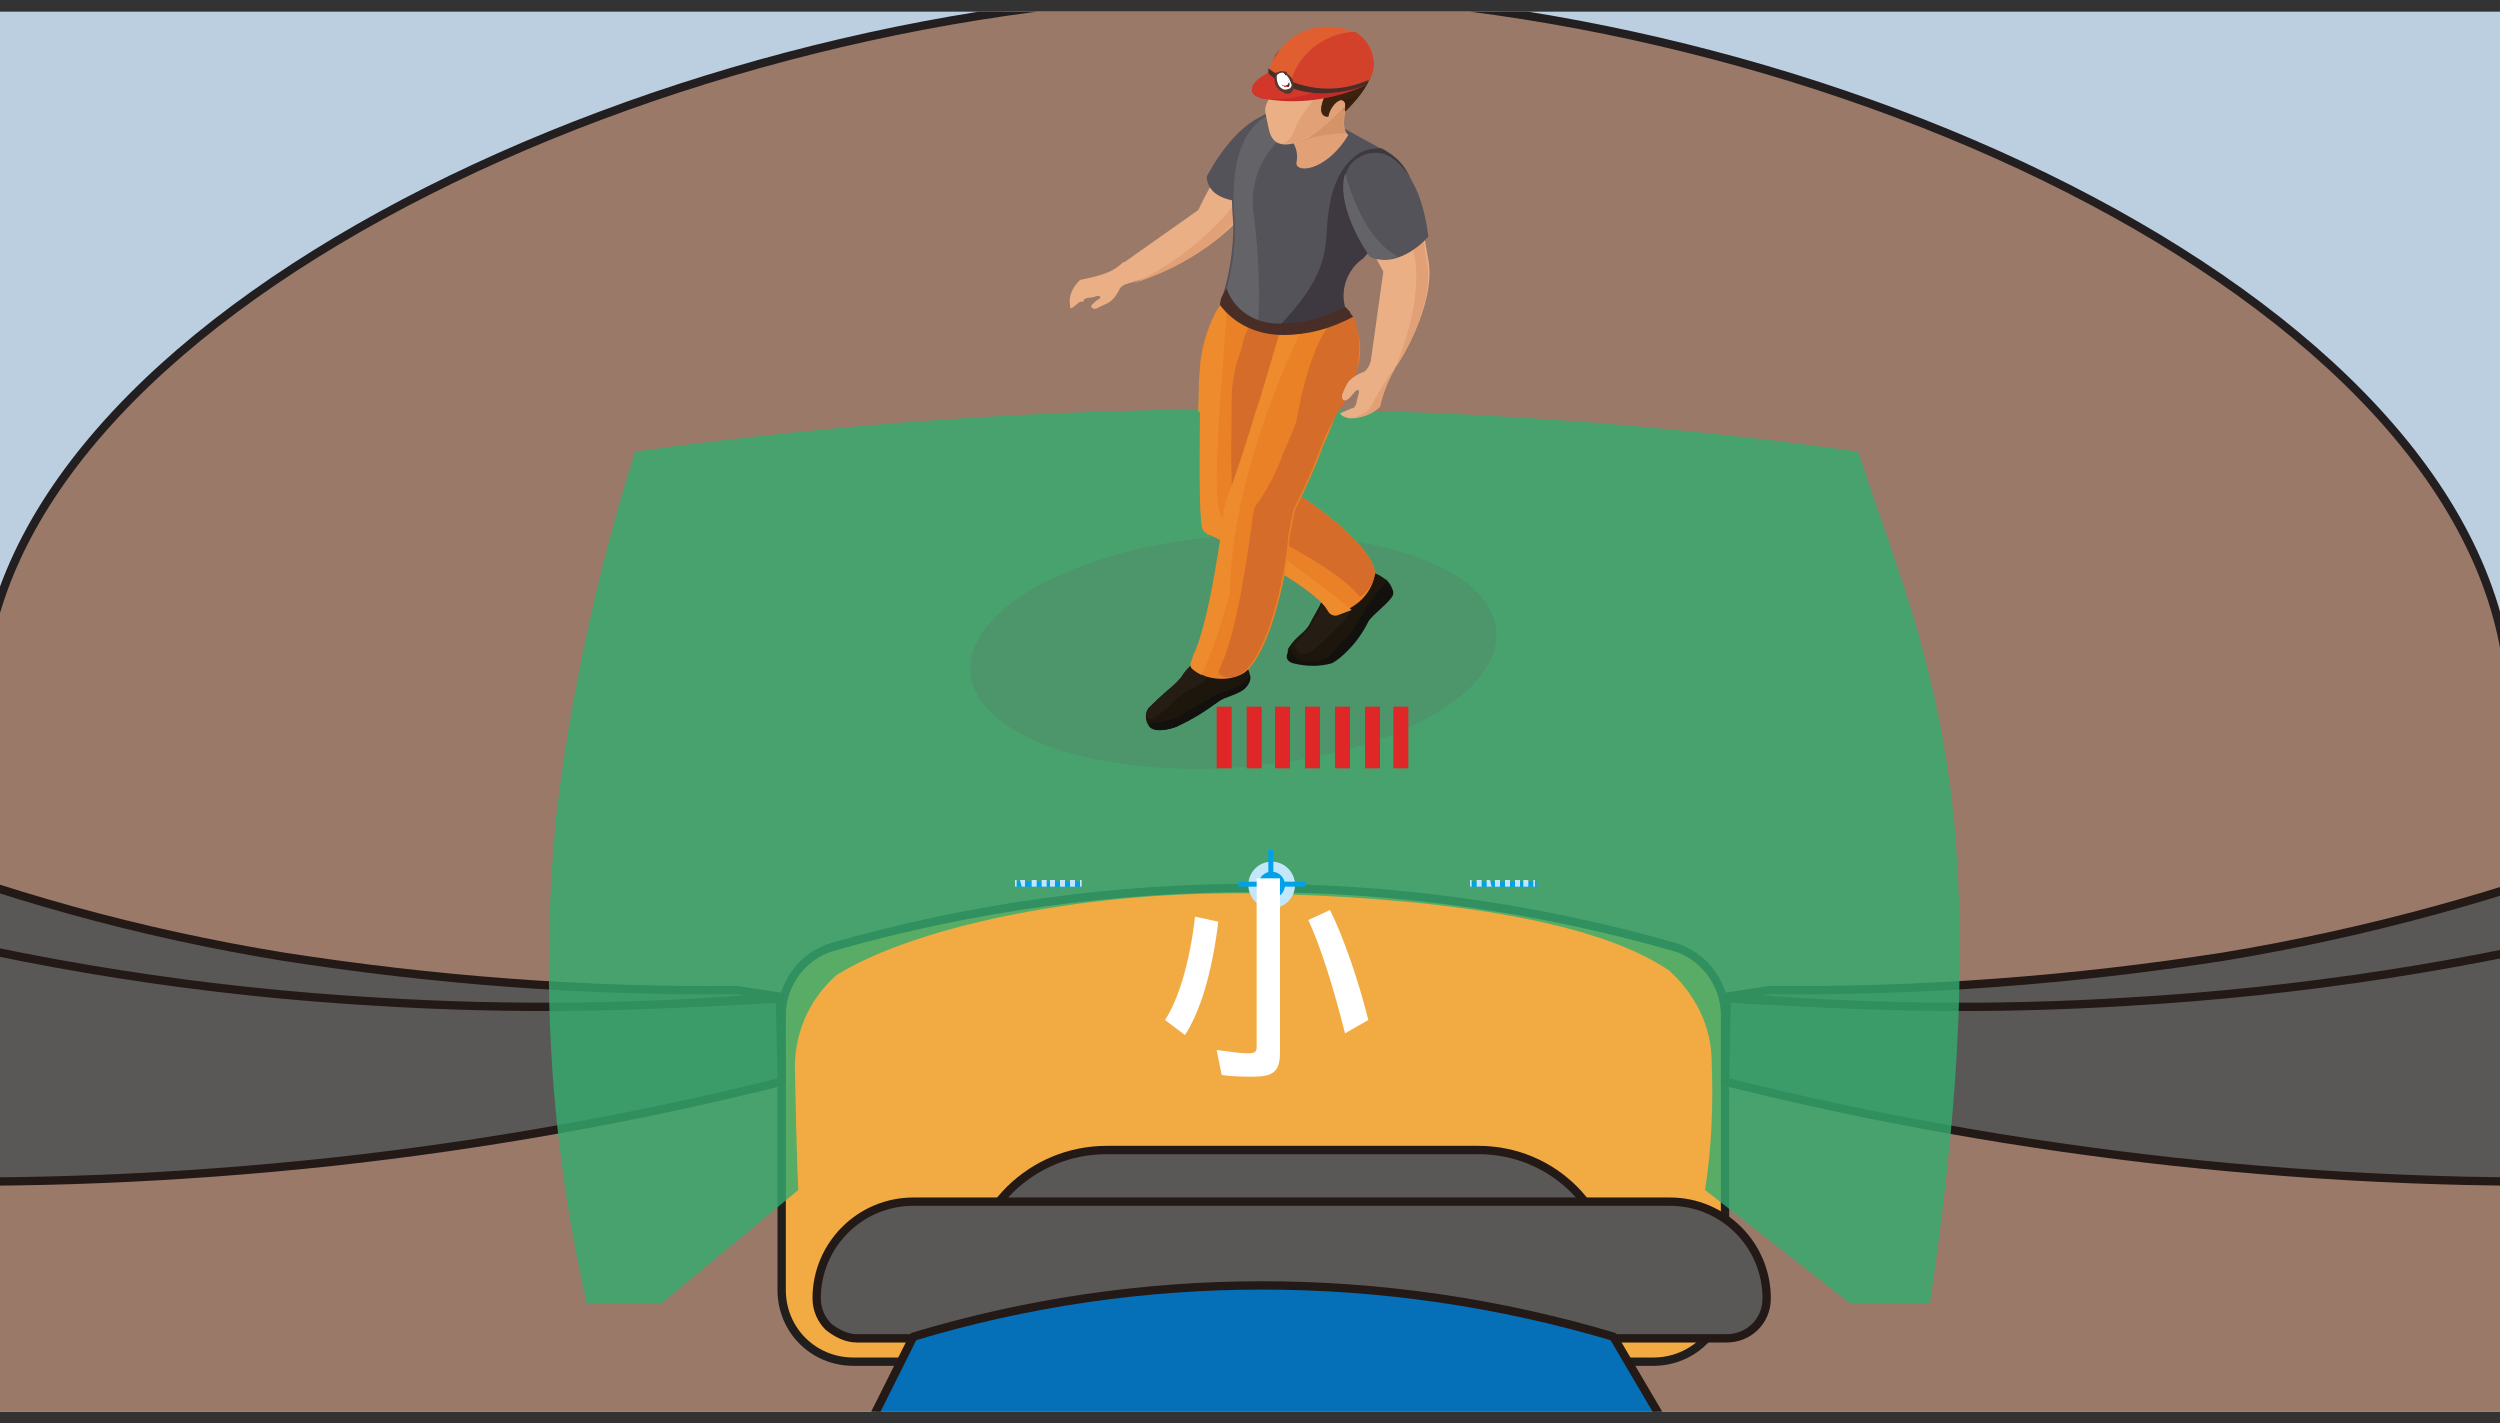 <?xml version="1.0" encoding="utf-8"?>
<!-- Generator: Adobe Illustrator 26.0.1, SVG Export Plug-In . SVG Version: 6.00 Build 0)  -->
<svg version="1.1" id="Layer_1" xmlns="http://www.w3.org/2000/svg" xmlns:xlink="http://www.w3.org/1999/xlink" x="0px" y="0px"
	 viewBox="0 0 150 85.4" style="enable-background:new 0 0 150 85.4;" xml:space="preserve">
<rect x="0" y="0" width="150" height="85.4" fill="#333333" stroke="none"/>
<style type="text/css">
	.st0{clip-path:url(#SVGID_00000018210269734361785640000001573798835552692667_);}
	.st1{fill:#BCCFE1;}
	.st2{fill:#9B7968;stroke:#231F20;stroke-width:0.5;stroke-linecap:round;stroke-linejoin:round;}
	.st3{fill:#F2AB43;stroke:#211E1E;stroke-width:0.5;stroke-miterlimit:10;}
	.st4{fill:#595857;stroke:#231916;stroke-width:0.5;stroke-linecap:round;stroke-linejoin:round;}
	.st5{fill:#056FB8;stroke:#231916;stroke-width:0.5;stroke-linecap:round;stroke-linejoin:round;}
	.st6{opacity:0.8;fill:#34AD6F;enable-background:new    ;}
	.st7{fill:#EAAF85;}
	.st8{fill-rule:evenodd;clip-rule:evenodd;fill:#EAAF85;}
	.st9{fill:#E1A075;}
	.st10{fill:#E49C29;}
	.st11{opacity:0.2;}
	.st12{fill:#5D5E5E;}
	.st13{fill:#1D160D;}
	.st14{fill:#12110D;}
	.st15{fill:#251C13;}
	.st16{fill:#EB8127;}
	.st17{fill:#D56C2A;}
	.st18{fill:#ED8B2D;}
	.st19{fill:#545359;}
	.st20{fill:#3E3941;}
	.st21{fill:#646368;}
	.st22{fill:#D59368;}
	.st23{fill-rule:evenodd;clip-rule:evenodd;fill:#E1A075;}
	.st24{fill:#3D220F;}
	.st25{fill:#4D2C14;}
	.st26{fill:#331E0F;}
	.st27{fill:#2E190E;}
	.st28{fill:#4A2711;}
	.st29{fill:#C72A27;}
	.st30{fill:#D3372A;}
	.st31{fill:#E05E2F;}
	.st32{fill:#D3412B;}
	.st33{fill:#492E28;}
	.st34{fill:#FFFFFF;}
	.st35{clip-path:url(#SVGID_00000032608802606597640130000002862312954438547868_);}
	.st36{fill:#553730;}
	.st37{fill:#DE2726;}
	.st38{fill:#C2E6FA;}
	.st39{fill:#00A1E9;}
	.st40{enable-background:new    ;}
</style>
<g id="Layer_2_00000114774354445568511600000001865096796262108340_">
	<g id="Layer_5">
		<g>
			<g>
				<defs>
					<rect id="SVGID_1_" y="0.7" width="150" height="84"/>
				</defs>
				<clipPath id="SVGID_00000087386580932395520020000009209827928771350950_">
					<use xlink:href="#SVGID_1_"  style="overflow:visible;"/>
				</clipPath>
				<g style="clip-path:url(#SVGID_00000087386580932395520020000009209827928771350950_);">
					<rect x="-1.4" y="-3.1" class="st1" width="152.7" height="90.7"/>
					<path class="st2" d="M150.6,42.4c0,4,0,44,0,44H-1.1c0,0,0-40.1,0-44c0.2-23.5,42-42.8,76.2-42.8
						C109.1-0.5,150.3,18.6,150.6,42.4z"/>
					<path class="st3" d="M99.2,81.7h-48c-2.4,0-4.3-1.9-4.3-4.3V60.9c0-1.9,1.3-3.6,3.1-4.1c16.5-4.7,33.9-4.7,50.4,0
						c1.8,0.5,3.1,2.2,3.1,4.1v16.5C103.5,79.8,101.6,81.7,99.2,81.7L99.2,81.7z"/>
					<path class="st4" d="M46.9,64.9c-8.8,2.2-17.8,3.8-26.9,4.8c-9.3,1-18.6,1.4-28,1.1V55.3c9,2.2,18.2,3.6,27.5,4.4
						c9.1,0.7,18.2,0.8,27.3,0.2L46.9,64.9L46.9,64.9z"/>
					<path class="st4" d="M46.8,59.8l-2.6-0.4C35,59.5,26,58.8,17,57.4C8.4,56,0.1,53.7-8,50.5v4.8c10,2.6,20.2,4.2,30.6,4.8
						C30.7,60.6,38.7,60.5,46.8,59.8z"/>
					<path class="st4" d="M103.5,64.9c8.8,2.2,17.8,3.8,26.9,4.8c9.3,1,18.6,1.4,28,1.1V55.3c-9,2.2-18.2,3.6-27.5,4.4
						c-9.1,0.7-18.2,0.8-27.3,0.2L103.5,64.9z"/>
					<path class="st4" d="M103.6,59.8l2.6-0.4c9.1,0.1,18.2-0.6,27.2-2c8.5-1.4,16.9-3.7,24.9-6.8v4.8c-10,2.5-20.2,4.1-30.6,4.7
						C119.7,60.6,111.6,60.5,103.6,59.8z"/>
					<path class="st4" d="M66.4,69h22.3c4.5,0,8.1,3.6,8.1,8.1l0,0l0,0l0,0H58.2l0,0l0,0C58.2,72.6,61.9,69,66.4,69z"/>
					<path class="st4" d="M103.6,80.3H51.4c-0.6,0-1.2-0.3-1.7-0.7c-0.4-0.4-0.7-1-0.7-1.7l0,0c0-3.2,2.6-5.8,5.8-5.8l0,0h45.4
						c3.2,0,5.8,2.6,5.8,5.8l0,0l0,0C106,79.3,104.9,80.3,103.6,80.3L103.6,80.3z"/>
					<path class="st5" d="M54.8,80.2l-5.7,11.4h54.4l-6.7-11.4C83,76.1,68.4,76.1,54.8,80.2L54.8,80.2z"/>
					<path class="st6" d="M115.8,78.2H111l-8.7-6.8c0.4-2.5,0.5-5.1,0.4-7.7c0-2.1-1-4.1-2.6-5.5c-4.6-3.1-14.3-4.4-25.2-4.6
						c-10.4-0.1-20.2,2.1-24.7,4.9c-1.7,1.5-2.6,3.6-2.5,5.9c0.1,5.3,0.2,7,0.2,7l-8.2,6.8h-4.5c-2.2-9.7-2.8-19.6-1.8-29.5
						c0.9-7.3,2.5-14.6,4.7-21.6c24.4-3.4,49.1-3.4,73.4,0c1.9,6,4.7,12.2,5.7,21.7C118.3,59.9,116.8,71.2,115.8,78.2z"/>
					<path class="st7" d="M77.4,8C77,7.2,76,7,75.3,7.5c-0.2,0.1-0.3,0.3-0.4,0.4c-1.2,1.4-2.2,3-3,4.7l-5.1,3.6c0,0,0,0.9,0.5,0.9
						c2.5-0.6,4.8-1.8,6.6-3.5C75.7,11.5,77.8,9.5,77.4,8z"/>
					<path class="st8" d="M67.4,15.7c-0.6,0.8-2.3,1-2.6,1.1c-0.4,0.4-0.7,0.9-0.6,1.5c0,0.1,0,0.2,0.1,0.2l0.5-0.4H65
						c0-0.3,0.5-0.2,0.7-0.3c0.2-0.1,0.4,0,0.3,0.1c-0.2,0.1-0.4,0.3-0.5,0.4s0.1,0.4,0.5,0.1c0.4-0.2,0.7-0.2,1.1-0.9
						c0.1-0.2,0.1-0.4,0.9-0.6L67.4,15.7z"/>
					<path class="st9" d="M68,17c2.6-1.2,4.9-3.1,6.6-5.4l0.9,0.1c-0.5,0.6-1.1,1.3-1.7,1.9C72.2,15.2,70.2,16.3,68,17z"/>
					<path class="st7" d="M83.4,9.5c0,0-2.4-0.3-2.2,1.7c0.3,1.8,0.9,3.5,1.8,5.1L82.2,22c0,0,0.9,0.6,1.3,0.3s2.7-4.1,2.2-6.7
						S85.2,10.4,83.4,9.5z"/>
					<path class="st9" d="M83.7,22.1c2.2-5.3,0.9-7.7,0.9-7.7l0.7-0.8c0.1,0.7,0.2,1.5,0.3,2.1C86.1,17.9,84.4,21.1,83.7,22.1z"/>
					<path class="st10" d="M73.4,18c-1,2.1-1.5,4.4-1.5,6.7l8.2-0.3c1.1-1.7,1.4-3.7,0.8-5.6L73.4,18z"/>
					<g class="st11">
						<path class="st12" d="M86.8,34.2c5.1,2.8,3.5,7.3-3.6,10c-7,2.6-16.8,2.6-22-0.2c-5.1-2.8-3.5-7.3,3.6-10S81.7,31.5,86.8,34.2
							z"/>
					</g>
					<path class="st13" d="M82.4,34.4c0.3,0,0.6,0.3,0.8,0.4c0.2,0.2,0.3,0.4,0.4,0.7c0,0.5-1.3,1.3-1.5,1.7
						c-0.4,0.6-0.8,1.1-1.2,1.6c-0.3,0.3-0.6,0.6-1,0.8c-0.8,0.2-1.6,0.2-2.3,0c-0.3-0.2-0.4-0.5-0.3-0.7c0.5-0.8,1-0.9,1.3-1.5
						c0.2-0.4,0.4-0.7,0.6-1.1c0.1-0.2,0.4-1.2,0.7-1.1L82.4,34.4z"/>
					<path class="st14" d="M77.6,39.8c0.8,0.2,1.6,0.2,2.3,0c0.4-0.2,0.7-0.5,1-0.8c0.5-0.5,0.9-1.1,1.2-1.7
						c0.2-0.4,1.5-1.3,1.5-1.7c-0.1-0.3-0.2-0.5-0.4-0.7c-0.7,0.8-1.4,1.7-1.9,2.7c-0.5,0.7-1.1,1.3-1.7,1.9c-1.5,0.5-2-0.1-2.2-0.5
						l-0.1,0.1C77.1,39.4,77.2,39.7,77.6,39.8z"/>
					<path class="st15" d="M79.2,36.5c-0.2,0.4-0.4,0.8-0.6,1.1c-0.3,0.4-0.6,0.7-0.9,1c0,0.4,0.3,1,1.1,0.4c0.6-0.5,1.1-1,1.6-1.5
						c0.4-0.3,0.6-0.7,0.7-1.2c0-0.4-0.1-0.8-0.4-1.2l-0.8,0.3C79.6,35.3,79.3,36.3,79.2,36.5z"/>
					<path class="st13" d="M74.3,39.6c0.3,0,0.5,0.4,0.6,0.6c0.2,0.4,0.1,0.8-0.2,1.1c-0.4,0.4-1.2,0.5-1.6,0.8
						c-0.8,0.5-1.6,1-2.5,1.5c-0.5,0.2-1.5,0.4-1.7-0.1c-0.2-0.3-0.2-0.7,0-1c0.4-0.4,0.8-0.8,1.3-1.2c0.2-0.2,0.5-0.4,0.7-0.7
						c0.1-0.2,0.7-0.9,1-0.8L74.3,39.6z"/>
					<path class="st14" d="M70.6,43.6c0.9-0.4,1.7-0.9,2.5-1.5c0.3-0.3,1.1-0.4,1.6-0.8c0.2-0.2,0.4-0.5,0.3-0.8
						c-0.4,0.8-1.7,1-2.1,1.2c-0.4,0.3-1.6,0.9-2.2,1.3c-0.6,0.3-1.2,0.4-1.8,0.4C69.1,44,70.1,43.8,70.6,43.6z"/>
					<path class="st15" d="M70.9,40.6c-0.2,0.2-0.4,0.5-0.7,0.7c-0.4,0.4-0.9,0.8-1.3,1.2c-0.1,0.2-0.2,0.4-0.1,0.6
						c0.3,0.1,0.5,0,0.7-0.2c1-0.7,0.8-0.8,1.4-1.2c0.5-0.4,1.5-0.7,1.6-1.2c0-0.2,0-0.5,0-0.7h-0.7C71.6,39.6,71,40.4,70.9,40.6z"
						/>
					<path class="st16" d="M82.5,34.4c-0.1-1.5-3.2-4-5.9-5.5c0.1-1.1,0-2.3,0.1-3.4c0.1-1.5-0.1-3.3,0.2-4.8c-1-1-2.1-2-3.3-2.8
						c-1,1.2-1.6,2.8-1.6,4.4c0.4,1-0.1,1.4,0,2.4s-0.1,5.1,0.1,6.7c0,0.2,0.1,0.4,0.3,0.5c0.1,0.1,0.1,0.1,0.2,0.1l0,0
						c0,0,5.5,2.6,6.9,4.3l0.2,0.3c0.1,0.2,0.4,0.3,0.6,0.2c0.4-0.1,0.7-0.3,1-0.5C81.9,35.9,82.4,35.2,82.5,34.4z"/>
					<path class="st17" d="M82.5,34.4c-0.1-1.5-3.2-4-5.9-5.5c0.1-1.1,0-2.3,0.1-3.4c0.1-1.5-0.2-2.9,0-4.4c0-0.2,0.7-1.7-1.5-1.6
						l0.1-0.3c-0.6,0.4-0.8,1.7-0.8,1.7c-0.4,1-0.6,2-0.6,3.1s-0.1,5.1,0.1,6.7c0,0.2,0.2,0.4,0.3,0.5c0.1,0.1,0.1,0.1,0.2,0.1l0,0
						c0,0,5.5,2.6,6.9,4.3l0.2,0.2C82.1,35.5,82.4,35,82.5,34.4z"/>
					<path class="st18" d="M72,22.1c-0.1,0.9-0.1,1.8,0,2.7c0,1-0.1,5.1,0.1,6.7c0,0.2,0.1,0.4,0.3,0.5c0.1,0.1,0.1,0.1,0.2,0.1l0,0
						c0,0,5.5,2.6,6.9,4.3l0.2,0.3c0.1,0.2,0.4,0.3,0.6,0.2c0.3-0.1,0.5-0.2,0.8-0.3c-2.4-2-5-3.8-7.7-5.5c-1-0.4,0.2-10.3,0.2-13.1
						C72.7,18.4,72.1,21,72,22.1z"/>
					<path class="st16" d="M79.9,17.7c-1.8-1.4-2.9,1.5-2.9,1.5c-0.3,1-1.4,4.7-1.6,5.6c-0.3,0.9-1.5,4.6-1.7,5.1
						c-0.1,0.4-0.2,0.7-0.2,1.1l0,0c0,0-0.8,6.3-1.8,8.3l-0.1,0.3c-0.1,0.2-0.1,0.4,0,0.5c0.2,0.2,0.5,0.4,0.8,0.5
						c0.7,0.2,1.5,0.2,2.2-0.2c1.5-1,2.6-5.6,2.8-8.3c0.1-0.5,0.2-1,0.3-1.5c0.6-1.2,1.2-2.5,1.7-3.9c0.6-1.2,0.9-2.5,1.6-3.7
						C82.1,21.4,81.7,19,79.9,17.7C80,17.7,80,17.7,79.9,17.7z"/>
					<path class="st17" d="M74.5,40.4c1.5-1,2.6-5.6,2.8-8.3c0.1-0.5,0.2-1,0.3-1.5c0.6-1.2,1.2-2.5,1.7-3.9c0.4-1,0.9-1.9,1.5-2.8
						c0.8-1.5,1-3.4,0.4-5l0,0c-2.3-0.7-3.4,6.3-3.4,6.3c-0.3,1-0.7,1.6-1,2.5c-0.4,1-0.9,1.9-1.5,2.7c-0.1,0.4-0.2,0.7-0.2,1.1l0,0
						c0,0-0.8,6.3-1.8,8.3l-0.1,0.3c-0.1,0.1-0.1,0.3,0,0.4C73.6,40.7,74.1,40.7,74.5,40.4z"/>
					<path class="st18" d="M73.6,29.9c-0.1,0.4-0.2,0.7-0.2,1.1l0,0c0,0-0.8,6.3-1.8,8.3l-0.1,0.3c-0.1,0.2-0.1,0.4,0,0.5
						c0.2,0.2,0.4,0.3,0.6,0.4c0.7-1.6,1.3-3.3,1.7-5C73.9,28.2,78,20,78,20h-1.2c-0.2,0.5-1.2,4.1-1.5,4.8
						C75,25.9,73.9,29.3,73.6,29.9z"/>
					<path class="st19" d="M77.7,7.8c0,0,0,1.6-2.9,4.3c0,0-2.3,0.1-2.4-1.5c0,0,1.7-3.4,3.9-3.8c0.6-0.1,1.2,0.2,1.4,0.8
						C77.7,7.7,77.7,7.7,77.7,7.8z"/>
					<path class="st19" d="M81.9,8.4c1.3,0.7,4.3,2.1,1.9,4.6c0,0-1.8,1.8-2.7,2.6c-0.9,0.6-1.3,1.8-0.9,2.8
						c-1.9,1.7-4.8,1.5-6.5-0.4c-0.1-0.1-0.2-0.2-0.3-0.4c0.4-1.3,0.6-2.7,0.6-4.1c-0.1-1.5-0.6-6,2.7-7C78.1,6.2,79.2,6.9,81.9,8.4
						z"/>
					<path class="st20" d="M83.8,13c-0.6,0.9-1.3,1.7-2,2.5c-0.9,0.6-1.4,1.8-1.1,2.9c-1.2,0.8-2.5,1.2-3.9,1.1
						c2.5-2.6,2.7-4.1,2.8-5.5c0.1-2.3,0.6-3.8,1.8-4.7c0.4-0.3,0.9-0.4,1.5-0.4C84,9.5,85.5,10.7,83.8,13z"/>
					<path class="st21" d="M73.5,17.7c0.4-1.3,0.6-2.7,0.6-4.1c-0.1-1.5-0.6-6,2.7-7c0.8-0.2,1.3,0.2,2.4,0.4
						c-2.6,0.7-4.3,3.1-4,5.7c0.3,2.2,0.4,4.4,0.3,6.6C74.8,18.9,74.1,18.4,73.5,17.7z"/>
					<path class="st9" d="M77.3,8.2c0.4,0.4,0.6,0.9,0.5,1.5c-0.2,0.7,1.7,0.7,3.1-1.6c0,0-0.7-0.4,0.2-2.5L77.3,8.2z"/>
					<path class="st22" d="M77.7,8.6c1-0.4,2-0.6,3.1-0.6c0,0-0.4-0.3,0-1.6c0.7-0.7,1.1-1.6,0.9-2.6c-0.2-0.9-1-1.5-1.9-1.5
						C79.8,2.4,82.2,5.5,77.7,8.6z"/>
					<path class="st7" d="M76.2,4.8C76.2,5,76.5,5,76.1,6c-0.3,0.6-0.2,0.6,0,1.6c0.1,0.6,0.4,1.7,2.5,0.6c1-0.7,1.9-1.6,2.7-2.6
						c0.7-1,0.5-2.3-0.5-3C80.8,2.6,76.3,1.5,76.2,4.8z"/>
					<path class="st23" d="M76.3,4.4C76.8,4.7,77.4,4.9,78,5c0,0,1-0.1,1,0.2c-0.1,0.4-0.2,0.9-0.5,1.2c-0.3,0.4-0.6,0.8-0.8,1.3
						c0,0.1-0.3,0.9-0.8,0.9c0,0,1.3,0.3,3.1-1.6c0,0,1.5-1.5,1.5-1.7s-1.9-1-2.4-1.1s-2.6-0.6-2.6-0.6S76.3,4.3,76.3,4.4z"/>
					<path class="st24" d="M76.4,3.7c0,0.6,1.6,0.9,2.7,1c0.4,0,0.7,0.3,0.3,1.3s0.3,1.1,0.3,0.9c0.2-0.8,1.2-1.5,1-0.2
						c0,0,2.2-2,1.6-3.4c-0.5-0.8-1.8-1.7-4.5-0.8C77.3,2.6,76.5,3,76.4,3.7z"/>
					<path class="st24" d="M79.4,6c-0.4,1.1,0.3,1,0.3,1c0.2-1,1.3-1.5,1-0.3c0,0,2.2-2,1.6-3.4C82,2.8,81.5,2.4,81,2.2
						c1.3,2-1.1,2.1-1.7,2.5C79.6,4.8,79.7,5.2,79.4,6z"/>
					<path class="st25" d="M79.5,5.4c0,0,0.5-0.4,0.5,0c0.2-0.1,0.4-0.4,0.4-0.6c0.2,0,0.4,0.2,0.4,0.4l0,0c0,0,0.5-0.4,0.3-0.7
						c0.2,0.2,0.4,0.4,0.4,0.7c0,0,0.5-0.6,0.4-1c0,0,0.2,0,0.2,0.5c0.4-0.5,0.3-1.2,0-1.7c0,0,0,1.1-2.7,1.7
						C79.5,4.9,79.6,5.2,79.5,5.4z"/>
					<path class="st26" d="M80.4,6c0,0,1,0,1.3-0.6c-0.3,0.4-0.7,0.9-1.1,1.2C80.7,6.7,80.9,6,80.4,6z"/>
					<path class="st27" d="M82.1,3c0,0-0.1,1.2-2.7,1.7c0,0-2.2,0.2-2.9-0.8c-0.1-0.2,0-0.4,0.1-0.6c0,0,0,0.5,0.4,0.6
						c0,0-0.1-0.3,0-0.4C77.1,3.8,77.3,4,77.6,4c-0.1-0.1,0-0.3,0.1-0.4c0.2,0.4,0.7,0.7,1.1,0.7c-0.1-0.1-0.2-0.2-0.3-0.4
						c0.4,0.3,0.8,0.4,1.3,0.3c0,0-0.5-0.1-0.5-0.4c0.5,0.1,1,0.1,1.5-0.1c-0.2,0-0.4,0-0.6-0.1C80.3,3.6,81.8,3.5,82.1,3z"/>
					<path class="st28" d="M81.6,2.6c0,0-1.6-1.3-4.4,0c0,0,1.2-0.2,1.6-0.3c0.4,0-0.3,0.2-0.7,0.3c0.5,0,1.1-0.1,1.6-0.2
						c0.5,0,1.4,0,0.8,0.1C79.9,2.7,81.5,2.5,81.6,2.6z"/>
					<path class="st29" d="M82,5.1c-2,0.9-4.2,1.2-6.3,0.8c0,0-1.7-0.4,0.7-1.6L82,5.1z"/>
					<path class="st30" d="M76.4,4.2l4,0.5c-1.4,1-3,1.4-4.7,1.2C74.6,5.4,75.2,4.8,76.4,4.2z"/>
					<path class="st31" d="M82.4,4.1c0,0,0.4-2.3-2.6-2.5c-1.7-0.1-3.3,1.1-3.7,2.8c1.7,1.2,4,1.5,5.9,0.6
						C82.2,4.7,82.4,4.4,82.4,4.1z"/>
					<path class="st32" d="M82.4,4.1c0,0.3-0.2,0.6-0.4,0.8c-1.4,0.7-3,0.8-4.5,0.3l-0.1-0.1c0.4-1.8,2-3.1,3.9-3.2
						C82.1,2.4,82.5,3.2,82.4,4.1z"/>
					<path class="st33" d="M82,5.1c0,0-3.6,1.5-5.9-0.7V4.1c1.7,1.3,4,1.6,6,0.7L82,5.1z"/>
					<path class="st33" d="M76.4,4.5L76.4,4.5L76.4,4.5L76.4,4.5L76.4,4.5L76.4,4.5L76.4,4.5L76.4,4.5L76.4,4.5l0.4-0.2h0.4l0,0l0,0
						l0,0l0,0l0,0l0,0l0,0l0,0l0,0l0,0l0,0l0,0l0,0l0,0v0.1l0,0l0,0l0,0l0,0v0.7l0,0l0,0l0,0l0,0l0,0l0,0l0,0l0,0L77,5.2l0,0l0,0
						l0,0l0,0l0,0c-0.3-0.2-0.5-0.5-0.4-0.9L76.4,4.5z M76.9,4.5L76.9,4.5L76.9,4.5L76.9,4.5L76.9,4.5L76.9,4.5v0.2l0,0v0.1l0,0v0.1
						l0,0H77l0,0l0,0l0,0l0,0c0,0,0,0,0-0.1V5l0,0l0,0V4.9l0,0l0,0l0,0V4.8l0,0l0,0l0,0h-0.1h-0.1l0,0l0,0l0,0V5L76.9,4.5z M77,4.3
						L77,4.3z M77,4.3L77,4.3z M77.4,4.2L77.4,4.2z"/>
					<path class="st33" d="M77.2,4.1L77.2,4.1L77.2,4.1z"/>
					<g>
						<path class="st34" d="M76.8,4.4L76.8,4.4l-0.2,0.1c0,0.1,0,0.2,0,0.4c0.1,0.2,0.2,0.4,0.5,0.5c0.1,0,0.1,0,0.2,0
							s0.2-0.1,0.2-0.2c0-0.3-0.1-0.6-0.4-0.7v0.1c0.2,0.1,0.3,0.3,0.3,0.5S77.2,5.3,77,5.2c-0.2-0.1-0.3-0.3-0.3-0.5
							c0-0.1,0.2-0.2,0.3-0.2c0,0,0.1,0,0.1,0.1V4.5C77,4.3,76.9,4.3,76.8,4.4z"/>
						<g>
							<g>
								<defs>
									<path id="SVGID_00000041292774483576303910000001741209017879547793_" d="M76.8,4.4L76.8,4.4l-0.2,0.1c0,0.1,0,0.2,0,0.4
										c0.1,0.2,0.2,0.4,0.5,0.5c0.1,0,0.1,0,0.2,0s0.2-0.1,0.2-0.2c0-0.3-0.1-0.6-0.4-0.7v0.1c0.2,0.1,0.3,0.3,0.3,0.5
										S77.2,5.3,77,5.2c-0.2-0.1-0.3-0.3-0.3-0.5c0-0.1,0.2-0.2,0.3-0.2c0,0,0.1,0,0.1,0.1V4.5C77,4.3,76.9,4.3,76.8,4.4z"/>
								</defs>
								<clipPath id="SVGID_00000062907886745706917510000002850444742832385195_">
									<use xlink:href="#SVGID_00000041292774483576303910000001741209017879547793_"  style="overflow:visible;"/>
								</clipPath>
								<g style="clip-path:url(#SVGID_00000062907886745706917510000002850444742832385195_);">
									<g>
										<path class="st34" d="M76.8,4.4c-0.4,0.2-0.1,0.9,0.3,1c0.1,0,0.1,0,0.2,0s0.2-0.2,0.2-0.3c0-0.3-0.1-0.6-0.4-0.7v0.1
											c0.2,0.1,0.3,0.3,0.3,0.5S77.2,5.2,77,5.1c-0.2-0.1-0.3-0.3-0.3-0.5c0-0.1,0.2-0.2,0.3-0.2c0,0,0.1,0,0.1,0.1V4.4
											C77,4.3,76.9,4.3,76.8,4.4L76.8,4.4z"/>
										<path class="st34" d="M77.1,4.4L77.1,4.4L77.1,4.4c0.2,0.2,0.3,0.4,0.3,0.6S77.2,5.2,77,5.1c-0.2-0.1-0.3-0.3-0.3-0.5
											C76.7,4.5,76.9,4.4,77.1,4.4C77,4.4,77.1,4.4,77.1,4.4C77.1,4.5,77.1,4.5,77.1,4.4L77.1,4.4c-0.1-0.1-0.2-0.1-0.3,0h-0.1
											l0,0l0,0l0,0v0.5l0,0v0.2l0,0l0,0l0,0l0,0l0,0l0,0l0,0l0,0l0,0h0.4c0.1,0.1,0.3,0.1,0.4,0C77.5,4.8,77.4,4.6,77.1,4.4
											L77.1,4.4z"/>
										<path class="st34" d="M77.1,4.4L77.1,4.4L77.1,4.4L77.1,4.4C77,4.5,77,4.5,77.1,4.4c0.1,0.2,0.2,0.4,0.2,0.6
											s-0.2,0.2-0.4,0.1c-0.2-0.1-0.3-0.3-0.3-0.5c0-0.1,0.2-0.2,0.3-0.2C76.9,4.4,77,4.4,77.1,4.4C77,4.5,77,4.5,77.1,4.4
											L77.1,4.4c-0.2-0.1-0.3-0.1-0.4,0h-0.1l0,0l0,0l0,0v0.5l0,0v0.2l0,0l0,0l0,0l0,0l0,0l0,0l0,0l0,0l0,0H77
											c0.1,0.1,0.3,0.2,0.4,0.1l0.1-0.1C77.5,4.8,77.4,4.6,77.1,4.4L77.1,4.4z"/>
										<path class="st34" d="M77.1,4.4L77.1,4.4C77.2,4.4,77.2,4.5,77.1,4.4C77.2,4.5,77.2,4.4,77.1,4.4L77.1,4.4
											c0.2,0.2,0.3,0.4,0.3,0.6S77.2,5.2,77,5.1c-0.2-0.1-0.3-0.3-0.3-0.5C76.7,4.5,76.9,4.4,77.1,4.4C77,4.4,77.1,4.4,77.1,4.4
											L77.1,4.4L77.1,4.4L77.1,4.4L77.1,4.4c-0.1-0.1-0.2-0.1-0.4,0h-0.1l0,0l0,0l0,0v0.5l0,0v0.2l0,0l0,0l0,0l0,0l0,0l0,0l0,0
											l0,0l0,0H77c0.1,0.1,0.3,0.1,0.4,0C77.5,4.8,77.4,4.6,77.1,4.4L77.1,4.4z"/>
										<path class="st34" d="M77.1,4.4c0.1,0.1,0.1,0.1,0.2,0.2C77.3,4.6,77.2,4.5,77.1,4.4L77.1,4.4c0.2,0.2,0.3,0.4,0.3,0.6
											S77.2,5.2,77,5.1c-0.2-0.1-0.3-0.3-0.3-0.5C76.7,4.5,76.9,4.4,77.1,4.4C77,4.4,77.1,4.4,77.1,4.4L77.1,4.4L77.1,4.4
											L77.1,4.4C77.1,4.4,77.1,4.4,77.1,4.4c-0.1,0-0.2,0-0.3,0h-0.1l0,0l0,0l0,0v0.5l0,0v0.2l0,0l0,0l0,0l0,0l0,0l0,0l0,0l0,0
											l0,0h0.4c0.1,0.1,0.3,0.1,0.4,0C77.5,4.8,77.4,4.6,77.1,4.4L77.1,4.4z"/>
										<path class="st34" d="M77.1,4.4L77.1,4.4c0.1,0.1,0.2,0.1,0.2,0.2C77.3,4.5,77.2,4.5,77.1,4.4L77.1,4.4
											c0.2,0.2,0.3,0.4,0.3,0.6S77.2,5.2,77,5.1c-0.2-0.1-0.3-0.3-0.3-0.5C76.7,4.5,76.9,4.4,77.1,4.4C77,4.4,77.1,4.4,77.1,4.4
											L77.1,4.4L77.1,4.4h-0.2C77,4.4,77.1,4.4,77.1,4.4c-0.1-0.1-0.2-0.1-0.3,0h-0.1l0,0l0,0l0,0v0.5l0,0v0.2l0,0l0,0l0,0l0,0
											l0,0l0,0l0,0l0,0l0,0h0.4c0.1,0.1,0.3,0.1,0.4,0C77.5,4.8,77.4,4.6,77.1,4.4L77.1,4.4z"/>
										<path class="st34" d="M77.1,4.4c0.1,0.1,0.2,0.2,0.2,0.3C77.3,4.6,77.2,4.5,77.1,4.4C77.1,4.5,77.1,4.5,77.1,4.4
											c0.2,0.2,0.3,0.4,0.3,0.6S77.2,5.2,77,5.1c-0.2-0.1-0.3-0.3-0.3-0.5C76.7,4.5,76.9,4.4,77.1,4.4C77,4.4,77.1,4.4,77.1,4.4
											C77.1,4.5,77.1,4.5,77.1,4.4L77.1,4.4c-0.1,0-0.2,0-0.2,0C77,4.4,77.1,4.4,77.1,4.4c-0.1,0-0.2,0-0.3,0h-0.1l0,0l0,0l0,0
											v0.5l0,0v0.2l0,0l0,0l0,0l0,0l0,0l0,0l0,0l0,0l0,0h0.4c0.1,0.1,0.3,0.1,0.4,0C77.5,4.8,77.4,4.6,77.1,4.4L77.1,4.4z"/>
										<path class="st34" d="M77.1,4.4c0.1,0.1,0.2,0.2,0.3,0.3C77.3,4.6,77.2,4.5,77.1,4.4C77.1,4.5,77.1,4.5,77.1,4.4
											c0.2,0.2,0.3,0.4,0.3,0.6S77.2,5.2,77,5.1c-0.2-0.1-0.3-0.3-0.3-0.5C76.7,4.5,76.9,4.4,77.1,4.4C77,4.4,77.1,4.4,77.1,4.4
											C77.1,4.5,77.1,4.5,77.1,4.4L77.1,4.4c-0.1,0-0.2,0-0.2,0C77,4.4,77.1,4.4,77.1,4.4c-0.1,0-0.2,0-0.3,0h-0.1l0,0l0,0l0,0
											v0.5l0,0v0.2l0,0l0,0l0,0l0,0l0,0l0,0l0,0l0,0l0,0h0.4c0.1,0.1,0.3,0.1,0.4,0C77.5,4.8,77.4,4.6,77.1,4.4L77.1,4.4z"/>
										<path class="st34" d="M77.1,4.4c0.1,0.1,0.2,0.2,0.3,0.4c0,0-0.1-0.1-0.1-0.2C77.2,4.5,77.2,4.5,77.1,4.4
											C77.1,4.5,77.1,4.5,77.1,4.4c0.2,0.2,0.3,0.4,0.3,0.6S77.2,5.2,77,5.1c-0.2-0.1-0.3-0.3-0.3-0.5
											C76.7,4.5,76.9,4.4,77.1,4.4C77,4.4,77.1,4.4,77.1,4.4C77.1,4.5,77.1,4.5,77.1,4.4L77.1,4.4c-0.1,0-0.2,0-0.3,0
											C77,4.4,77.1,4.4,77.1,4.4c-0.1,0-0.2,0-0.3,0h-0.1l0,0l0,0l0,0V5l0,0v0.2l0,0l0,0l0,0l0,0l0,0l0,0l0,0l0,0l0,0h0.4
											c0.1,0.1,0.3,0.1,0.4,0C77.5,4.8,77.4,4.6,77.1,4.4L77.1,4.4z"/>
										<path class="st34" d="M77.1,4.4c0.1,0.1,0.3,0.2,0.3,0.4c0,0-0.1-0.1-0.1-0.2C77.2,4.6,77.2,4.5,77.1,4.4
											C77.1,4.5,77.1,4.5,77.1,4.4c0.2,0.2,0.3,0.4,0.3,0.6S77.2,5.2,77,5.1c-0.2-0.1-0.3-0.3-0.3-0.5
											C76.7,4.5,76.9,4.4,77.1,4.4C77,4.4,77.1,4.4,77.1,4.4C77.1,4.5,77.1,4.5,77.1,4.4L77.1,4.4c-0.1,0-0.2,0-0.3,0l0,0
											C76.9,4.5,77,4.4,77.1,4.4c-0.1,0-0.2,0-0.3,0h-0.1l0,0l0,0l0,0V5l0,0v0.2l0,0l0,0l0,0l0,0l0,0l0,0l0,0l0,0l0,0h0.4
											c0.1,0.1,0.3,0.1,0.4,0C77.5,4.8,77.4,4.6,77.1,4.4L77.1,4.4z"/>
										<path class="st34" d="M77.1,4.4c0.2,0.1,0.3,0.3,0.3,0.5l0,0c0,0,0,0,0-0.1C77.4,4.7,77.3,4.5,77.1,4.4L77.1,4.4
											c0.2,0.2,0.3,0.4,0.3,0.6S77.2,5.2,77,5.1c-0.2-0.1-0.3-0.3-0.3-0.5C76.7,4.5,76.9,4.4,77.1,4.4
											C77.1,4.4,77.1,4.4,77.1,4.4L77.1,4.4L77.1,4.4c-0.1,0-0.2,0-0.2,0.1l0,0c0,0,0.1-0.1,0.4,0c-0.1-0.1-0.2-0.1-0.4,0h-0.1
											l0,0l0,0l0,0V5l0,0v0.1l0,0l0,0l0,0l0,0l0,0l0,0l0,0l0,0l0,0h0.4c0.1,0,0.2,0,0.3,0C77.5,4.8,77.4,4.6,77.1,4.4L77.1,4.4z
											"/>
										<path class="st34" d="M77.1,4.5c0.2,0.1,0.3,0.3,0.3,0.5S77.2,5.2,77,5.1c-0.2-0.1-0.3-0.3-0.3-0.5
											C76.7,4.5,76.9,4.4,77.1,4.5C77,4.5,77,4.5,77.1,4.5L77.1,4.5L77.1,4.5c-0.1,0-0.2,0-0.2,0l0,0
											C76.9,4.5,76.9,4.5,77.1,4.5L77.1,4.5c0,0-0.1,0-0.2,0h-0.1l0,0l0,0l0,0V5l0,0v0.1l0,0l0,0l0,0l0,0l0,0l0,0l0,0l0,0l0,0
											h0.4c0.1,0.1,0.2,0.1,0.3,0c0-0.2-0.1-0.4-0.2-0.6l0,0c0.1,0.1,0.2,0.2,0.2,0.4C77.3,4.6,77.2,4.6,77.1,4.5
											C76.9,4.4,77.1,4.5,77.1,4.5L77.1,4.5z"/>
										<path class="st34" d="M77.1,4.5c0.2,0.1,0.3,0.3,0.3,0.5S77.2,5.2,77,5.1c-0.2-0.1-0.3-0.3-0.3-0.5
											C76.7,4.5,76.9,4.4,77.1,4.5C77,4.5,77,4.5,77.1,4.5L77.1,4.5L77.1,4.5c-0.1,0-0.2,0-0.3,0l0,0c0,0,0.1,0,0.2,0H77.1
											c-0.1,0-0.2,0-0.2,0h-0.1l0,0l0,0l0,0V5l0,0v0.1l0,0l0,0l0,0l0,0l0,0l0,0l0,0l0,0l0,0h0.4c0.1,0.1,0.3,0.1,0.4,0
											c0-0.2,0-0.4-0.2-0.6l0,0c0.2,0.2,0.1,0.4,0.1,0.4l0,0C77.4,4.7,77.3,4.6,77.1,4.5L77.1,4.5L77.1,4.5z"/>
										<path class="st34" d="M77.1,4.5c0.2,0.1,0.3,0.3,0.3,0.5S77.2,5.2,77,5.1c-0.2-0.1-0.3-0.3-0.3-0.5
											C76.7,4.5,76.9,4.4,77.1,4.5C77,4.5,77,4.5,77.1,4.5L77.1,4.5L77.1,4.5c-0.1,0-0.2,0-0.3,0l0,0c0,0,0-0.1,0.2-0.1
											L77.1,4.5c-0.2-0.1-0.2-0.1-0.3-0.1h-0.1l0,0l0,0l0,0v0.5l0,0v0.2l0,0l0,0l0,0l0,0l0,0l0,0l0,0l0,0l0,0h0.4
											c0.1,0.1,0.2,0.1,0.4,0c0-0.2,0-0.4-0.1-0.5l0,0c0.1,0.3,0,0.4,0,0.4l0,0V4.8C77.4,4.7,77.3,4.6,77.1,4.5L77.1,4.5
											L77.1,4.5z"/>
										<path class="st34" d="M77.1,4.5c0.2,0.1,0.3,0.3,0.3,0.5S77.2,5.2,77,5.1c-0.2-0.1-0.3-0.3-0.3-0.5
											C76.7,4.5,76.9,4.4,77.1,4.5C77,4.5,77,4.5,77.1,4.5L77.1,4.5c-0.1-0.1-0.2-0.1-0.4,0l0,0c0,0,0-0.1,0.2-0.2H77
											c-0.1,0-0.1,0-0.2,0h-0.1l0,0l0,0l0,0v0.5l0,0V5l0,0l0,0l0,0l0,0l0,0l0,0l0,0l0,0l0,0h0.4c0.1,0.1,0.2,0.1,0.4,0
											c0-0.2,0-0.3-0.1-0.5l0,0c0.1,0.2,0.1,0.4,0,0.4s0,0,0-0.1C77.3,4.7,77.2,4.6,77.1,4.5L77.1,4.5z"/>
										<path class="st34" d="M77.4,4.7c0.1,0.1,0.1,0.3,0,0.4l0,0c0,0,0,0-0.1,0l-0.1,0.1c-0.1,0-0.1,0-0.2,0
											c-0.2-0.1-0.3-0.2-0.4-0.4c0-0.1,0-0.2,0-0.4c0-0.1,0.1-0.1,0.2-0.2h-0.1l0,0l0,0l0,0v0.5l0,0V5l0,0l0,0l0,0l0,0l0,0l0,0
											l0,0l0,0l0,0h0.4c0.1,0.1,0.3,0.1,0.4,0C77.5,5,77.5,4.8,77.4,4.7L77.4,4.7z"/>
										<path class="st34" d="M77.4,4.8c0.2,0.5-0.3,0.6-0.4,0.5c-0.2-0.1-0.4-0.3-0.4-0.5c-0.1-0.3,0.1-0.4,0.2-0.4h-0.1l0,0l0,0
											l0,0v0.5l0,0v0.3l0,0l0,0l0,0l0,0l0,0l0,0l0,0l0,0l0,0h0.4c0.1,0.1,0.3,0.1,0.4,0C77.5,5,77.5,4.9,77.4,4.8L77.4,4.8
											L77.4,4.8z"/>
										<path class="st34" d="M77.4,4.8c0.2,0.5-0.2,0.6-0.4,0.5c-0.2-0.1-0.6-0.8-0.2-1h-0.1l0,0l0,0l0,0v0.5l0,0v0.3l0,0l0,0
											l0,0l0,0l0,0l0,0l0,0l0,0l0,0h0.4c0.1,0.1,0.3,0.1,0.4,0C77.5,5,77.5,4.9,77.4,4.8L77.4,4.8z"/>
										<path class="st34" d="M77.5,4.9c0.1,0.4-0.2,0.6-0.5,0.5s-0.6-0.9-0.2-1h-0.1l0,0l0,0l0,0v0.5l0,0v0.3l0,0l0,0l0,0l0,0
											l0,0l0,0l0,0l0,0l0,0h0.4c0.1,0.1,0.3,0.1,0.4,0C77.5,5,77.5,4.9,77.5,4.9L77.5,4.9L77.5,4.9z"/>
										<path class="st34" d="M77.5,4.9c0.1,0.5-0.2,0.6-0.5,0.5s-0.5-0.8-0.2-1h-0.1l0,0l0,0l0,0v0.5l0,0v0.2l0,0l0,0l0,0l0,0
											l0,0l0,0l0,0l0,0l0,0h0.4c0.1,0.1,0.3,0.1,0.4,0C77.5,5,77.5,4.9,77.5,4.9L77.5,4.9z"/>
										<path class="st34" d="M77.5,4.9c0,0.4-0.3,0.6-0.6,0.4c-0.3-0.2-0.4-0.5-0.3-0.8l0,0l0,0V5l0,0v0.2l0,0l0,0l0,0l0,0l0,0
											l0,0l0,0l0,0l0,0H77c0.1,0.1,0.3,0.2,0.4,0.1l0.1-0.1C77.5,5,77.5,5,77.5,4.9L77.5,4.9L77.5,4.9z"/>
										<path class="st34" d="M77.5,4.9c0,0.4-0.3,0.6-0.6,0.4c-0.2-0.2-0.4-0.4-0.3-0.7l0,0v0.3l0,0v0.2l0,0l0,0l0,0l0,0l0,0l0,0
											l0,0l0,0l0,0H77c0.1,0.1,0.3,0.2,0.4,0.1c0.1,0,0.1-0.1,0.1-0.1C77.5,5,77.5,5,77.5,4.9L77.5,4.9z"/>
										<path class="st34" d="M77.5,5c0,0.4-0.3,0.5-0.6,0.3c-0.2-0.1-0.3-0.4-0.3-0.6V5l0,0v0.1l0,0l0,0l0,0l0,0l0,0l0,0l0,0l0,0
											l0,0H77c0.1,0.2,0.3,0.2,0.4,0.1C77.5,5.2,77.5,5.1,77.5,5L77.5,5L77.5,5z"/>
										<path class="st34" d="M77.5,5c0,0.4-0.4,0.5-0.6,0.3c-0.1-0.1-0.2-0.3-0.3-0.4l0,0V5l0,0v0.2l0,0l0,0l0,0l0,0l0,0l0,0l0,0
											l0,0l0,0H77c0.1,0.2,0.3,0.2,0.4,0.1c0.1,0,0.1-0.1,0.1-0.1V5L77.5,5z"/>
										<path class="st34" d="M77.5,5.1c0,0.4-0.4,0.4-0.7,0.1c-0.1-0.1-0.1-0.1-0.1-0.2v0.1l0,0l0,0l0,0l0,0l0,0l0,0l0,0l0,0l0,0
											H77C77.1,5.3,77.3,5.3,77.5,5.1C77.5,5.2,77.5,5.1,77.5,5.1L77.5,5.1z"/>
									</g>
								</g>
							</g>
						</g>
					</g>
					<path class="st34" d="M77.1,4.5c-0.1-0.1-0.3-0.1-0.4,0l-0.1,0.1c0,0.2,0.1,0.4,0.3,0.5c0.2,0.1,0.4,0,0.4-0.1
						C77.4,4.9,77.3,4.7,77.1,4.5z"/>
					<path class="st36" d="M77.1,4.4c-0.2-0.1-0.5,0-0.5,0.2c0,0.3,0.1,0.6,0.3,0.7c0.1,0.1,0.3,0.1,0.5,0c0,0,0.1-0.1,0.1-0.2
						C77.4,4.8,77.3,4.6,77.1,4.4z M76.9,5.5c-0.3-0.2-0.5-0.5-0.4-0.9c0-0.2,0.3-0.4,0.5-0.3c0.1,0,0.1,0,0.2,0.1
						c0.3,0.2,0.5,0.5,0.4,0.9c0,0.2-0.2,0.4-0.5,0.3C77,5.5,76.9,5.5,76.9,5.5z"/>
					<path class="st33" d="M80.7,18.4c-1.3,0.7-2.8,1.1-4.3,1c-1.3-0.1-2.4-0.9-2.8-2.1c-0.2,0.3-0.4,0.6-0.4,1
						c0.9,1.2,2.3,1.8,3.8,1.8s2.9-0.4,4.2-1.1c-0.1-0.1-0.2-0.2-0.2-0.3C80.9,18.6,80.8,18.5,80.7,18.4z"/>
					<path class="st8" d="M83.7,22.1c-0.4,0.7-0.8,1.5-0.9,2.3c-0.5,0.5-1.2,0.7-1.8,0.7c-0.1,0-0.5-0.1-0.6-0.3l0.7-0.3l0,0
						c0.3,0,0.3-0.5,0.4-0.8s0-0.4-0.2-0.2S81,23.9,80.8,24s-0.4-0.1-0.2-0.5s0.2-0.7,1-1.1c0.3-0.1,0.4-0.1,0.7-0.8L83.7,22.1z"/>
					<path class="st23" d="M83.7,22.1c-0.4,0.7-0.7,1.5-0.9,2.3c-0.4,0.4-1,0.6-1.6,0.7c0.3-0.2,0.9-0.2,1.2-1
						C82.8,23.4,83.2,22.7,83.7,22.1c-0.5-0.1-1-0.3-1.5-0.4l0,0L83.7,22.1z"/>
					<path class="st19" d="M83.2,9.3c0,0,2,0.7,2.5,4.9c0,0-1.7,2-3.5,1.2c0,0-2.5-3.4-1.2-5.5C81.6,9.2,82.5,9,83.2,9.3z"/>
					<path class="st21" d="M82.2,15.4c0,0-2.1-2.9-1.5-5c0.3,1,1.2,4,3.2,5C83.4,15.6,82.8,15.6,82.2,15.4z"/>
				</g>
			</g>
		</g>
		<rect x="73" y="42.4" class="st37" width="0.9" height="3.7"/>
		<rect x="74.8" y="42.4" class="st37" width="0.9" height="3.7"/>
		<rect x="76.5" y="42.4" class="st37" width="0.9" height="3.7"/>
		<rect x="78.3" y="42.4" class="st37" width="0.9" height="3.7"/>
		<rect x="80.1" y="42.4" class="st37" width="0.9" height="3.7"/>
		<rect x="81.9" y="42.4" class="st37" width="0.9" height="3.7"/>
		<rect x="83.6" y="42.4" class="st37" width="0.9" height="3.7"/>
		<circle class="st38" cx="76.3" cy="53.1" r="1.4"/>
		<circle class="st39" cx="76.3" cy="53.1" r="0.8"/>
		<rect x="76.1" y="51" class="st39" width="0.3" height="4"/>
		<rect x="74.3" y="52.9" class="st39" width="4" height="0.3"/>
		<rect x="88.2" y="52.9" class="st39" width="4" height="0.3"/>
		<rect x="60.9" y="52.9" class="st39" width="4" height="0.3"/>
		<rect x="88.2" y="52.8" class="st38" width="0.1" height="0.4"/>
		<path class="st38" d="M91.7,53.2h-0.3v-0.4h0.3V53.2z M91.2,53.2h-0.3v-0.4h0.3V53.2z M90.6,53.2h-0.3v-0.4h0.3V53.2z M90,53.2
			h-0.3v-0.4H90V53.2z M89.5,53.2h-0.3v-0.4h0.2L89.5,53.2z M88.9,53.2h-0.3v-0.4h0.3V53.2z"/>
		<rect x="92" y="52.8" class="st38" width="0.1" height="0.4"/>
		<rect x="64.8" y="52.8" class="st38" width="0.1" height="0.4"/>
		<path class="st38" d="M61.3,53.2h0.2v-0.4h-0.3L61.3,53.2z M61.9,53.2h0.3v-0.4h-0.3V53.2z M62.5,53.2h0.3v-0.4h-0.3V53.2z
			 M63,53.2h0.3v-0.4H63V53.2z M63.6,53.2h0.3v-0.4h-0.3V53.2z M64.2,53.2h0.3v-0.4h-0.3V53.2z"/>
		<rect x="60.9" y="52.8" class="st38" width="0.1" height="0.4"/>
		<g class="st40">
			<path class="st34" d="M69.9,61.2c0.8-1.2,1.5-3.5,1.8-6.2l1.4,0.3c-0.4,3.2-1.1,5.4-2,6.8L69.9,61.2z M76.8,52.7v10.4
				c0,1.1-0.3,1.5-1.6,1.5c-0.6,0-1.2,0-1.9-0.1L73,63c0.8,0.1,1.4,0.2,1.9,0.2c0.4,0,0.5-0.1,0.5-0.4V52.7H76.8z M80.7,62
				c-0.7-2.8-1.5-5.3-2.2-6.8l1.3-0.6c0.8,1.6,1.7,4.2,2.3,6.6L80.7,62z"/>
		</g>
	</g>
</g>
</svg>
